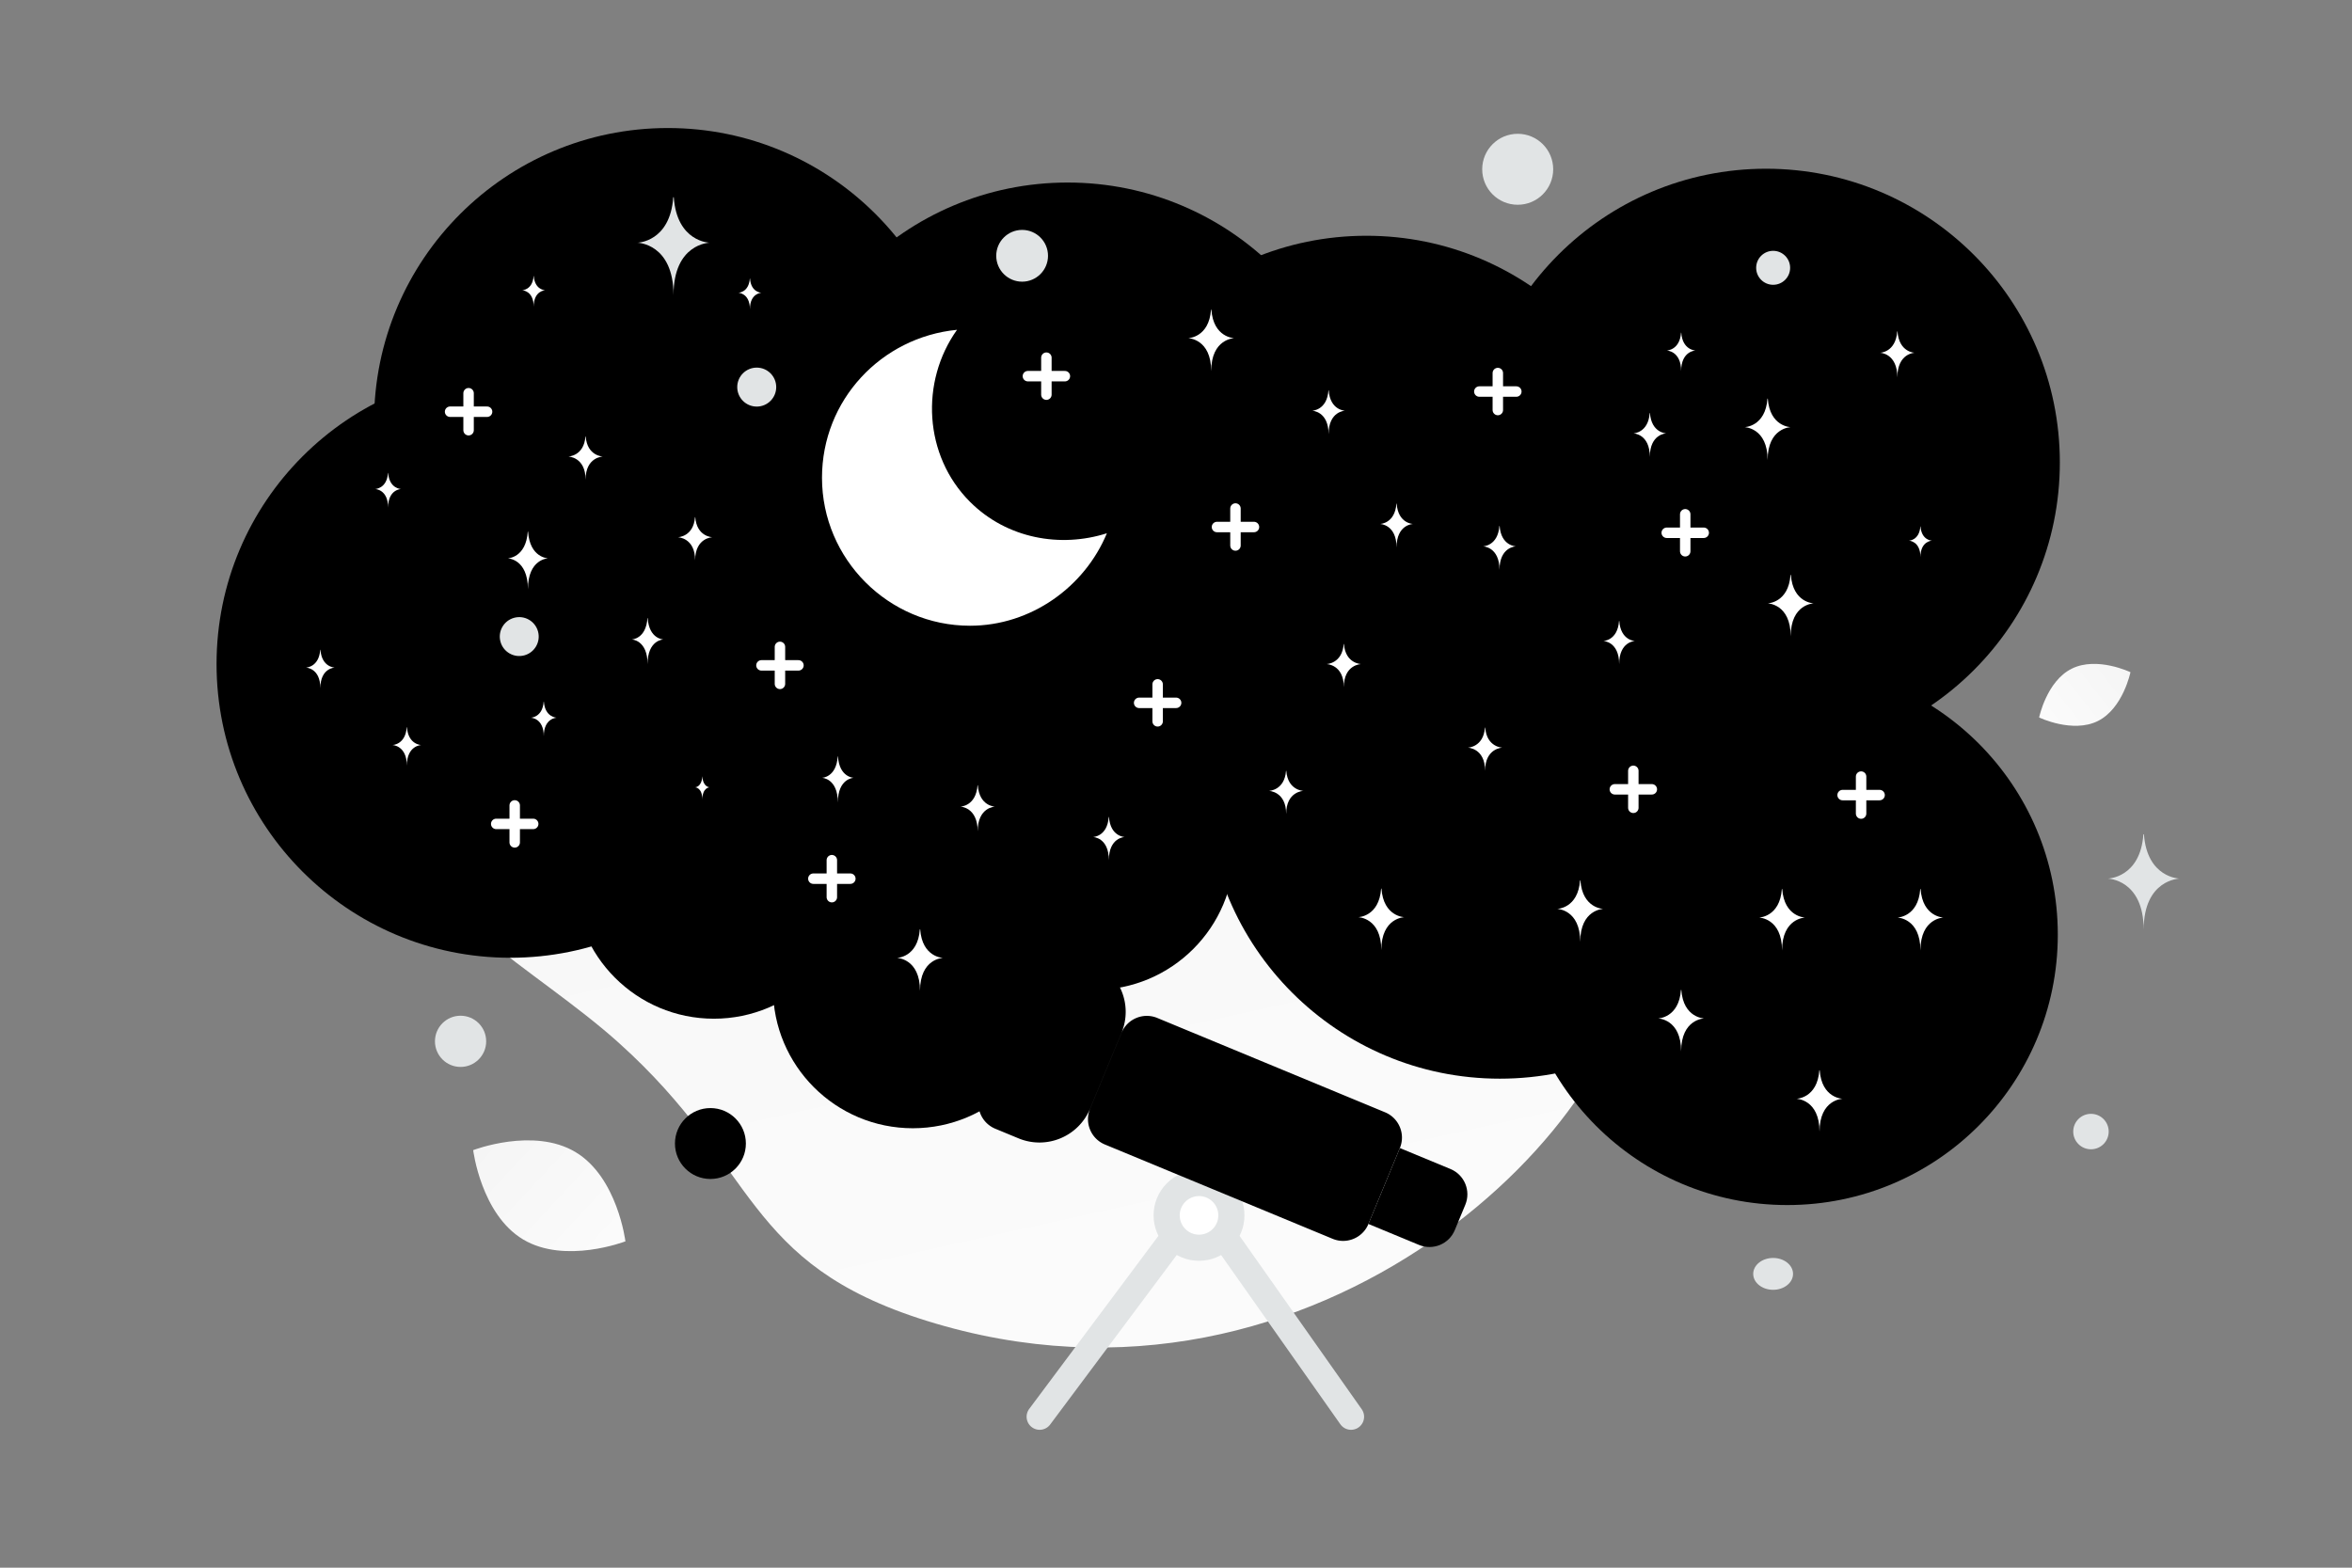 <svg width="900" height="600" viewBox="0 0 900 600" fill="none" xmlns="http://www.w3.org/2000/svg"><rect x="0" y="0" width="900" height="600" fill="#808080" stroke="none"/><path fill="transparent" d="M0 0h900v600H0z"/><path d="M624.782 362.488c3.403 62.7-119.18 190.192-270.272 143.003-70.271-21.949-64.319-58.379-117.753-106.392-31.85-28.616-77.612-50.255-90.34-91.851-10.995-35.903-4.252-74.494 14.81-99.595 42.87-56.45 129.418-95.105 214.695-6.163 85.277 88.942 240.066-.709 248.86 160.998z" fill="url(#a)"/><circle cx="349.29" cy="378.307" r="53.505" fill="#000000"/><circle cx="273.168" cy="336.385" r="53.505" fill="#000000"/><circle cx="195.288" cy="254.142" r="112.423" fill="#000000"/><circle r="103.506" transform="matrix(-1 0 0 1 683.918 357.703)" fill="#000000"/><circle cx="290.76" cy="289.247" r="58.115" fill="#000000"/><circle cx="255.556" cy="161.423" r="112.423" fill="#000000"/><circle r="112.423" transform="matrix(-1 0 0 1 675.782 177)" fill="#000000"/><circle cx="369.844" cy="300.031" r="58.115" fill="#000000"/><circle cx="408.543" cy="182.284" r="112.423" fill="#000000"/><circle r="112.423" transform="matrix(-1 0 0 1 522.862 202.654)" fill="#000000"/><circle cx="418.792" cy="325.353" r="53.505" fill="#000000"/><circle cx="501.263" cy="230.962" r="112.423" fill="#000000"/><circle r="112.423" transform="matrix(-1 0 0 1 573.931 300.418)" fill="#000000"/><path fill-rule="evenodd" clip-rule="evenodd" d="m516.977 542.227-47.476-67.389 47.476 67.389z" fill="#fff"/><path d="m516.977 542.227-47.476-67.389" stroke="#E1E4E5" stroke-width="10" stroke-linecap="round" stroke-linejoin="round"/><path fill-rule="evenodd" clip-rule="evenodd" d="M450.051 456.401c-4.836 4.837-4.836 12.678 0 17.515 4.837 4.837 12.679 4.837 17.515 0 4.837-4.837 4.837-12.678 0-17.515-4.836-4.837-12.678-4.837-17.515 0z" fill="#fff"/><path d="M450.051 456.401c-4.836 4.837-4.836 12.678 0 17.515 4.837 4.837 12.679 4.837 17.515 0 4.837-4.837 4.837-12.678 0-17.515-4.836-4.837-12.678-4.837-17.515 0" stroke="#E1E4E5" stroke-width="10" stroke-linecap="round" stroke-linejoin="round"/><path fill-rule="evenodd" clip-rule="evenodd" d="m395.222 369.889-20.049 48.409c-2.212 5.345.325 11.476 5.67 13.698l8.887 3.678c10.69 4.434 22.952-.649 27.386-11.34l12.031-29.051c4.433-10.69-.65-22.953-11.34-27.386l-8.887-3.678a10.471 10.471 0 0 0-13.698 5.67zm21.906 54.445 12.031-29.052c2.211-5.345 8.343-7.892 13.698-5.67l87.135 36.095c5.345 2.211 7.891 8.342 5.67 13.698l-12.032 29.052c-2.211 5.345-8.343 7.892-13.698 5.67l-87.145-36.095c-5.345-2.222-7.881-8.353-5.659-13.698z" fill="#000"/><path fill-rule="evenodd" clip-rule="evenodd" d="m523.629 468.446 12.032-29.051 19.368 8.017c5.345 2.212 7.891 8.343 5.67 13.698l-4.014 9.684c-2.212 5.345-8.343 7.892-13.698 5.67l-19.358-8.018z" fill="#000"/><path fill-rule="evenodd" clip-rule="evenodd" d="m397.831 542.227 50.307-67.389-50.307 67.389z" fill="#fff"/><path d="m397.831 542.227 50.307-67.389" stroke="#E1E4E5" stroke-width="10" stroke-linecap="round" stroke-linejoin="round"/><path d="M247.749 236.545h.088c.523 8.071 6.025 8.196 6.025 8.196s-6.068.129-6.068 9.455c0-9.326-6.067-9.455-6.067-9.455s5.5-.125 6.022-8.196zm72.812 52.954h.088c.522 8.071 6.025 8.196 6.025 8.196s-6.068.129-6.068 9.455c0-9.326-6.067-9.455-6.067-9.455s5.5-.125 6.022-8.196zm53.501 11.032h.097c.569 8.071 6.572 8.196 6.572 8.196s-6.619.129-6.619 9.455c0-9.326-6.62-9.455-6.62-9.455s6.001-.125 6.57-8.196zm-22.08 55.16h.128c.76 10.762 8.763 10.928 8.763 10.928s-8.826.172-8.826 12.607c0-12.435-8.825-12.607-8.825-12.607s8-.166 8.76-10.928zm72.28-43.025h.088c.523 7.567 6.025 7.684 6.025 7.684s-6.068.121-6.068 8.864c0-8.743-6.067-8.864-6.067-8.864s5.5-.117 6.022-7.684zm67.843-17.651h.097c.569 7.567 6.572 7.683 6.572 7.683s-6.619.122-6.619 8.865c0-8.743-6.62-8.865-6.62-8.865s6.001-.116 6.57-7.683zm76.121-16.548h.097c.569 7.567 6.572 7.683 6.572 7.683s-6.619.121-6.619 8.865c0-8.744-6.619-8.865-6.619-8.865s6-.116 6.569-7.683zm-39.732 61.638h.129c.759 10.762 8.763 10.928 8.763 10.928s-8.826.172-8.826 12.607c0-12.435-8.825-12.607-8.825-12.607s8-.166 8.759-10.928zm76.122-3.168h.128c.76 10.762 8.763 10.927 8.763 10.927s-8.825.173-8.825 12.608c0-12.435-8.826-12.608-8.826-12.608s8-.165 8.76-10.927zm38.612 41.922h.129c.759 10.761 8.763 10.927 8.763 10.927s-8.826.172-8.826 12.608c0-12.436-8.826-12.608-8.826-12.608s8.001-.166 8.76-10.927zm91.566-38.613h.128c.76 10.762 8.764 10.928 8.764 10.928s-8.826.172-8.826 12.607c0-12.435-8.826-12.607-8.826-12.607s8.001-.166 8.76-10.928zm-38.612 69.361h.128c.76 10.762 8.763 10.928 8.763 10.928s-8.825.172-8.825 12.607c0-12.435-8.826-12.607-8.826-12.607s8-.166 8.76-10.928zM514.169 246.474h.097c.569 7.567 6.572 7.683 6.572 7.683s-6.619.121-6.619 8.865c0-8.744-6.62-8.865-6.62-8.865s6.001-.116 6.57-7.683zm105.361-8.826h.088c.522 7.567 6.025 7.684 6.025 7.684s-6.068.121-6.068 8.864c0-8.743-6.068-8.864-6.068-8.864s5.501-.117 6.023-7.684zm65.62-17.651h.128c.76 10.762 8.764 10.927 8.764 10.927s-8.826.173-8.826 12.608c0-12.435-8.826-12.608-8.826-12.608s8.001-.165 8.76-10.927zm-3.309 120.249h.128c.759 10.762 8.763 10.928 8.763 10.928s-8.826.172-8.826 12.607c0-12.435-8.825-12.607-8.825-12.607s8-.166 8.76-10.928zm-38.588-212.918h.08c.475 6.726 5.477 6.829 5.477 6.829s-5.516.108-5.516 7.88c0-7.772-5.516-7.88-5.516-7.88s5-.103 5.475-6.829zm33.071 25.232h.129c.759 10.762 8.763 10.928 8.763 10.928s-8.826.172-8.826 12.607c0-12.435-8.825-12.607-8.825-12.607s8-.166 8.759-10.928zm49.661-25.742h.096c.57 8.072 6.573 8.196 6.573 8.196s-6.62.129-6.62 9.456c0-9.327-6.619-9.456-6.619-9.456s6-.124 6.57-8.196zm8.842 74.651h.064c.38 5.381 4.382 5.464 4.382 5.464s-4.413.086-4.413 6.303c0-6.217-4.413-6.303-4.413-6.303s4-.083 4.38-5.464zM122.54 248.68h.08c.475 6.726 5.477 6.83 5.477 6.83s-5.516.108-5.516 7.879c0-7.771-5.516-7.879-5.516-7.879s5-.104 5.475-6.83zm33.096 29.646h.08c.475 6.726 5.477 6.829 5.477 6.829s-5.516.108-5.516 7.88c0-7.772-5.516-7.88-5.516-7.88s5-.103 5.475-6.829zm52.406-9.788h.072c.427 6.054 4.929 6.147 4.929 6.147s-4.964.097-4.964 7.091c0-6.994-4.964-7.091-4.964-7.091s4.5-.093 4.927-6.147zm60.693 28.683h.04c.238 4.036 2.739 4.098 2.739 4.098s-2.758.065-2.758 4.728c0-4.663-2.758-4.728-2.758-4.728s2.5-.062 2.737-4.098zM508.34 149.392h.092c.543 7.687 6.259 7.805 6.259 7.805s-6.304.123-6.304 9.005c0-8.882-6.304-9.005-6.304-9.005s5.715-.118 6.257-7.805zm26.005 43.34h.091c.543 7.687 6.26 7.805 6.26 7.805s-6.304.123-6.304 9.006c0-8.883-6.304-9.006-6.304-9.006s5.714-.118 6.257-7.805zm96.925-34.672h.091c.543 7.687 6.26 7.805 6.26 7.805s-6.304.123-6.304 9.005c0-8.882-6.304-9.005-6.304-9.005s5.714-.118 6.257-7.805zm-57.525 43.239h.092c.542 7.687 6.259 7.805 6.259 7.805s-6.304.124-6.304 9.006c0-8.882-6.304-9.006-6.304-9.006s5.715-.118 6.257-7.805zm-369.56-95.668h.064c.38 5.381 4.382 5.464 4.382 5.464s-4.413.086-4.413 6.304c0-6.218-4.413-6.304-4.413-6.304s4-.083 4.38-5.464zm19.841 61.412h.096c.57 7.567 6.573 7.683 6.573 7.683s-6.619.122-6.619 8.865c0-8.743-6.62-8.865-6.62-8.865s6.001-.116 6.57-7.683zm-75.557 13.974h.072c.427 6.053 4.929 6.147 4.929 6.147s-4.964.097-4.964 7.091c0-6.994-4.964-7.091-4.964-7.091s4.5-.094 4.927-6.147zm53.485 22.432h.112c.665 10.089 7.668 10.244 7.668 10.244s-7.723.162-7.723 11.82c0-11.658-7.722-11.82-7.722-11.82s7-.155 7.665-10.244zm261.452-84.947h.128c.759 10.762 8.763 10.927 8.763 10.927s-8.826.173-8.826 12.608c0-12.435-8.825-12.608-8.825-12.608s8-.165 8.76-10.927zm-176.481-11.909h.064c.38 5.381 4.382 5.464 4.382 5.464s-4.413.086-4.413 6.304c0-6.218-4.413-6.304-4.413-6.304s4.001-.083 4.38-5.464zm-20.977 91.34h.096c.57 7.567 6.573 7.683 6.573 7.683s-6.62.121-6.62 8.865c0-8.744-6.619-8.865-6.619-8.865s6-.116 6.57-7.683z" fill="#fff"/><path d="M400.405 151.046v-14.157m-7.079 7.079h14.158m65.273 64.813v-14.158m-7.079 7.079h14.158M298.45 261.735v-14.158m-7.079 7.079h14.158m-108.574 67.755v-14.158m-7.079 7.079h14.158m114.274 28.04v-14.158m-7.079 7.079h14.158m299.612-27.12v-14.158m-7.079 7.079h14.158m80.075 9.285v-14.158m-7.079 7.079h14.158m-74.375-93.313V196.83m-7.079 7.079h14.158m-208.965 72.168v-14.158m-7.079 7.079h14.157M179.304 164.653v-14.158m-7.079 7.079h14.158m386.765-.644v-14.157m-7.079 7.078h14.158" stroke="#fff" stroke-width="4" stroke-linecap="round" stroke-linejoin="round"/><path fill-rule="evenodd" clip-rule="evenodd" d="M423.554 204.092c-17.698 5.664-38.226 2.124-52.384-12.034-17.697-17.697-19.113-46.013-4.955-65.834-29.024 2.832-51.676 26.9-51.676 56.632 0 31.147 25.484 56.631 56.631 56.631 23.36 0 43.889-14.866 52.384-35.395z" fill="#fff"/><path d="M802.732 275.967c-9.646 4.785-22.449-1.368-22.449-1.368s2.845-13.908 12.497-18.686c9.646-4.785 22.444 1.361 22.444 1.361s-2.846 13.908-12.492 18.693z" fill="url(#b)"/><path d="M200.162 474.368c16.083 9.639 39.157.728 39.157.728s-3.017-24.535-19.11-34.164c-16.083-9.639-39.147-.739-39.147-.739s3.017 24.536 19.1 34.175z" fill="url(#c)"/><circle cx="723.438" cy="186.172" r="12.061" transform="rotate(180 723.438 186.172)" fill="#000"/><circle cx="271.844" cy="437.659" r="13.569" transform="rotate(180 271.844 437.659)" fill="#000"/><circle r="8" transform="matrix(-1 0 0 1 153 227)" fill="#000"/><circle r="5.277" transform="matrix(-1 0 0 1 565.83 242.925)" fill="#000"/><circle r="5.277" transform="matrix(-1 0 0 1 667.325 279.331)" fill="#000"/><circle r="5.277" transform="matrix(-1 0 0 1 568.037 332.285)" fill="#000"/><circle r="5.277" transform="matrix(-1 0 0 1 370.563 271.608)" fill="#000"/><circle r="5.277" transform="matrix(-1 0 0 1 271.274 345.523)" fill="#000"/><circle r="5.277" transform="matrix(-1 0 0 1 235.972 285.95)" fill="#000"/><circle r="6.784" transform="matrix(-1 0 0 1 800.115 433.081)" fill="#E1E4E5"/><circle r="9.8" transform="matrix(-1 0 0 1 176.237 398.545)" fill="#E1E4E5"/><circle r="7.458" transform="matrix(-1 0 0 1 289.565 148.153)" fill="#E1E4E5"/><circle r="6.5" transform="matrix(-1 0 0 1 678.5 102.5)" fill="#E1E4E5"/><circle r="7.446" transform="scale(1 -1) rotate(-75 -59.411 -251.288)" fill="#E1E4E5"/><circle r="9.906" transform="matrix(-1 0 0 1 391.119 97.898)" fill="#E1E4E5"/><ellipse rx="7.62" ry="6.096" transform="matrix(-1 0 0 1 678.494 487.553)" fill="#E1E4E5"/><circle r="13.581" transform="matrix(0 1 1 0 580.753 64.787)" fill="#E1E4E5"/><path d="M820.182 319.286h.199C821.562 336.01 834 336.268 834 336.268s-13.716.268-13.716 19.593c0-19.325-13.716-19.593-13.716-19.593s12.434-.258 13.614-16.982zM257.621 75.477h.2c1.187 17.152 13.693 17.416 13.693 17.416s-13.79.274-13.79 20.093c0-19.819-13.79-20.093-13.79-20.093s12.5-.264 13.687-17.416z" fill="#E1E4E5"/><defs><linearGradient id="a" x1="478.269" y1="738.321" x2="248.971" y2="-296.193" gradientUnits="userSpaceOnUse"><stop stop-color="#fff"/><stop offset="1" stop-color="#EEE"/></linearGradient><linearGradient id="b" x1="765.689" y1="290.893" x2="845.252" y2="227.958" gradientUnits="userSpaceOnUse"><stop stop-color="#fff"/><stop offset="1" stop-color="#EEE"/></linearGradient><linearGradient id="c" x1="262.399" y1="505.396" x2="132.989" y2="385.157" gradientUnits="userSpaceOnUse"><stop stop-color="#fff"/><stop offset="1" stop-color="#EEE"/></linearGradient></defs></svg>